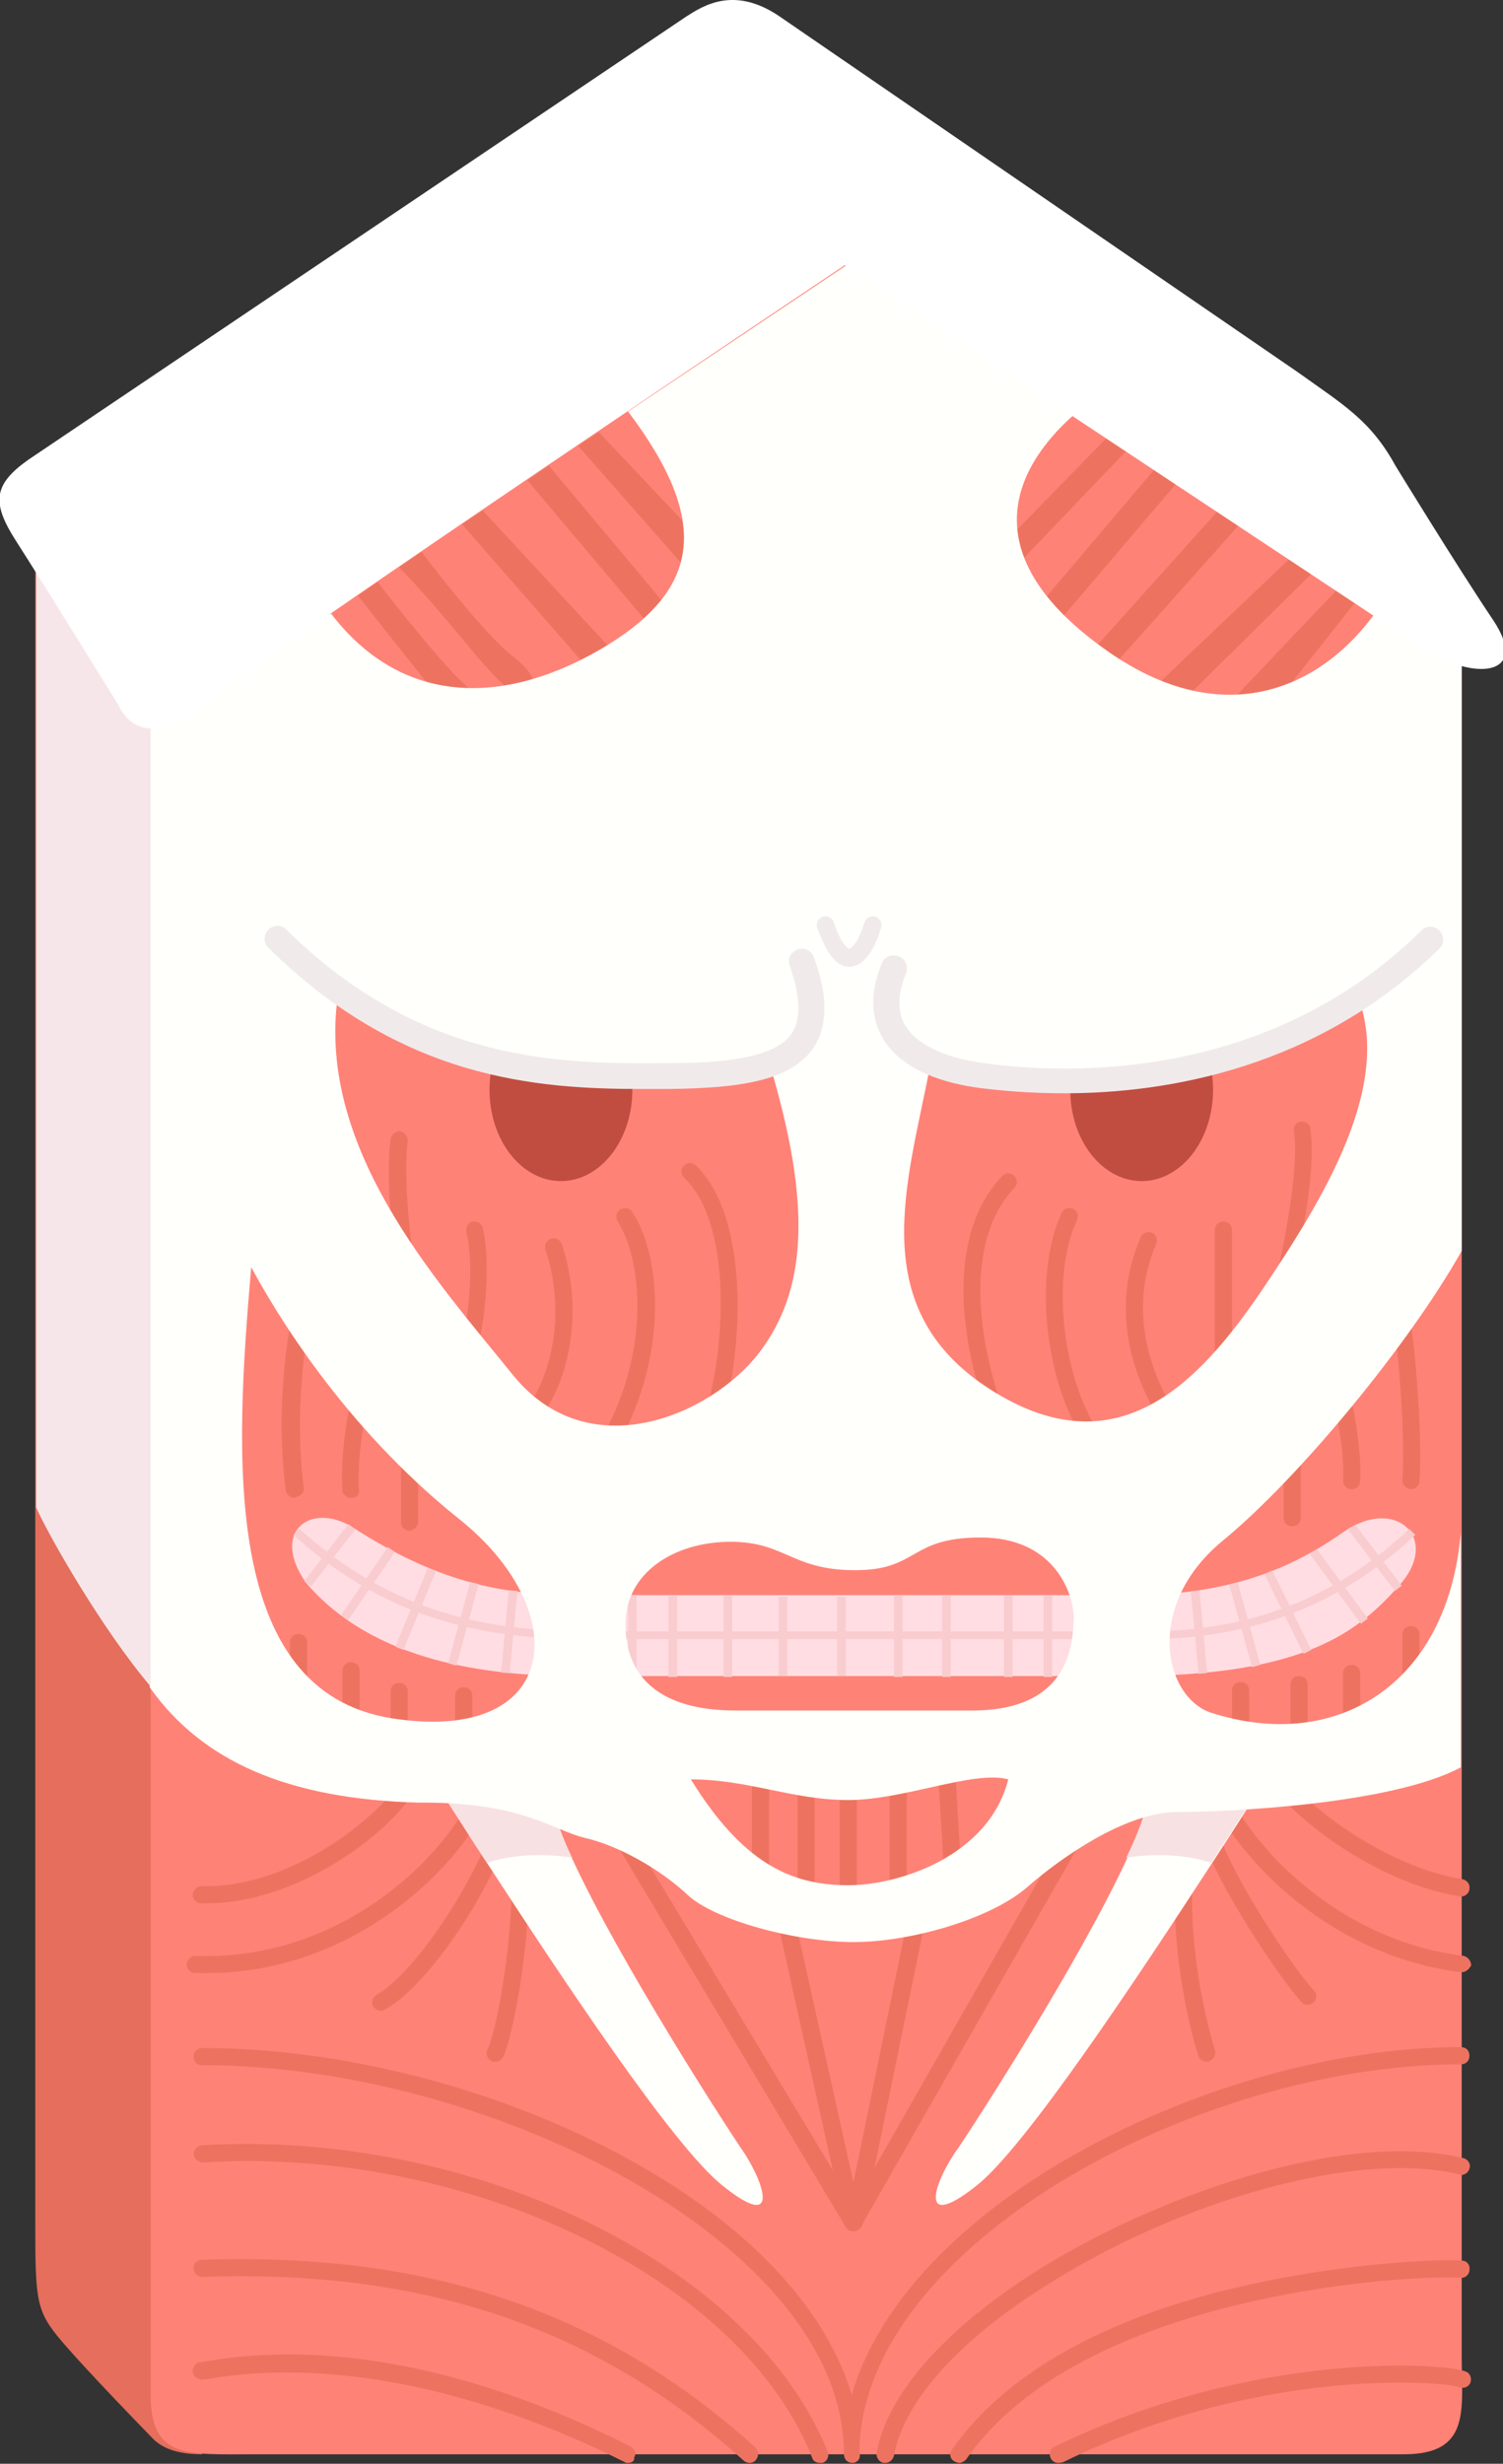 <svg version="1.1" id="Layer_1" xmlns="http://www.w3.org/2000/svg" x="0" y="0" viewBox="0 0 174.7 286.2" style="enable-background:new 0 0 174.7 286.2" xml:space="preserve"><rect x="0" y="0" width="174.7" height="286.2" fill="#333333" stroke="none"/><style>.st2{fill:#ed7360}.st3{fill:#c04d40}.st5{fill:#f9cccf}.st6{fill:#fffffb}.st7{fill:#f8e1e2}.st10{fill:#f1eaea}</style><path d="M4.1 60.9v196.5c0 9.3 0 10.8 2.6 14S17.5 283 17.5 283c1.3 1.5 3.3 2.1 6 2.1V66.4L4.1 60.9z" style="fill:#e56e5c"/><path d="M17.5 78.6V278c0 7.7 4 7.1 12.5 7.1h133.2c7.8 0 6.7-5.2 6.7-11.3V71.9L89.7 16.7 17.5 78.6z" style="fill:#ff8277"/><path class="st2" d="M41.6 69.2s8.8 11.2 10.2 12.7c1.4 1.4 5-.7 3.1-1.7s-9.1-10.1-11-12.6l-2.3 1.6zM46.4 65.9c6.5 6.7 10.9 13.4 13.4 14.5s3.6-1.2 0-4C56.2 73.7 49 64.1 49 64.1l-2.6 1.8zM53.7 60.9l14.7 16.8 3-1.9-15.3-16.5zM61.3 55.8l14 16.6 2.5-1.6-14-16.7zM67.2 51.8l14.7 16.7v-5.3l-12.3-13zM128.7 50.8l-13 13.3 1.8 2.3 13.4-14zM134.2 54.5l-14 16.5 2.1 2.1 14.4-16.9zM141.5 59.4 126.6 76l2.5 1.7L144 61zM149.9 64.9l-16 15.2 3.4 1.5 15.2-15zM155.4 68.5l-13.3 14 4.8.9L157.5 70z"/><ellipse class="st3" cx="65.2" cy="126.6" rx="8.3" ry="10.6"/><ellipse class="st3" cx="132.7" cy="126.6" rx="8.3" ry="10.6"/><path d="M40.8 177.3c10.8 7 18.4 8 26.9 8h63.7c11.3 0 18.6-3 24.7-7.3 6.1-4.3 11.4.7 6.6 6.1s-10.9 10.6-31.7 10.6H67c-10.5 0-23.6-1.7-31.4-10.8-4.2-5.9.4-9.4 5.2-6.6z" style="fill:#ffdde2"/><path class="st5" d="M133.4 190.4H67.6c-13.9 0-24.2-3.7-33.5-12.1l.7-.7c9.1 8.2 19.2 11.9 32.8 11.9h65.9c11.8 0 22-4 30.3-11.9l.7.7c-8.6 8.1-19 12.1-31.1 12.1z"/><path class="st5" d="M97.3 185.5h1v9.2h-1zM90.5 185.5h1v9.2h-1zM84.1 185.3h1v9.5h-1zM77.7 185.3h1v9.5h-1zM103.9 185.3h1v9.5h-1zM109.5 185.3h1v9.5h-1zM116.7 185.3h1v9.5h-1zM121.3 185.3h1v9.5h-1zM73 185.3h1v9.5h-1z"/><path transform="rotate(-84.618 59.169 189.58) scale(1)" class="st5" d="M54.4 189.1H64v1h-9.6z"/><path transform="rotate(-74.77 53.893 188.64)" class="st5" d="M49 188.1h9.8v1H49z"/><path transform="rotate(-67.67 48.28 186.857)" class="st5" d="M43.3 186.4h9.9v1h-9.9z"/><path transform="rotate(-55.424 42.746 184.004)" class="st5" d="M38 183.5h9.6v1H38z"/><path transform="rotate(-52.222 38.28 180.66)" class="st5" d="M34.1 180.2h8.4v1h-8.4z"/><path transform="matrix(.996 -.092 .092 .996 -16.82 13.588)" class="st5" d="M138.8 184.8h1v9.6h-1z"/><path transform="rotate(-15.377 144.732 188.762)" class="st5" d="M144.2 183.8h1v9.9h-1z"/><path transform="rotate(-26.1 149.732 187.275)" class="st5" d="M149.2 182.1h1v10.3h-1z"/><path transform="rotate(-36.251 155.591 184.259)" class="st5" d="M155.1 179.3h1v10h-1z"/><path transform="rotate(-37.303 159.839 180.917)" class="st5" d="M159.3 176.5h1v8.9h-1z"/><path class="st2" d="M82.7 166.1c-.1 0-.2 0-.3-.1-.5-.2-.8-.8-.6-1.3 2.3-6.5 3.7-22.2-2.3-27.9-.4-.4-.4-1 0-1.4.4-.4 1-.4 1.4 0 6.6 6.4 5.3 23 2.8 30.1-.2.3-.5.6-1 .6zM70.9 168.4c-.2 0-.3 0-.5-.1-.5-.3-.7-.9-.4-1.4 5.8-10.3 4.5-20.8 1.8-25-.3-.5-.2-1.1.3-1.4.5-.3 1.1-.2 1.4.3 3.1 4.6 4.5 16-1.7 27.1-.2.3-.5.5-.9.5zM62.3 164.8c-.2 0-.4-.1-.6-.2-.5-.3-.6-.9-.2-1.4 2.6-3.7 4.3-10.9 1.9-18-.2-.5.1-1.1.6-1.3.5-.2 1.1.1 1.3.6 2.6 7.8.8 15.6-2.2 19.8-.1.4-.4.5-.8.5zM53.3 160.7c-.2 0-.4-.1-.6-.2-.4-.3-.5-1-.2-1.4 1.5-1.8 2.9-11.1 1.7-16-.1-.5.2-1.1.7-1.2.5-.1 1.1.2 1.2.7 1.2 4.8 0 15.1-2.1 17.7-.1.3-.4.4-.7.4zM47.6 150.2c-.4 0-.9-.3-1-.8-.7-2.6-1.9-11.9-1.2-17.1.1-.5.6-.9 1.1-.9.5.1.9.6.9 1.1-.6 4.7.5 13.7 1.1 16.4.1.5-.2 1.1-.7 1.2-.1.1-.2.1-.2.1zM116.1 166.1c-.4 0-.8-.2-.9-.6-3.7-9.5-5.3-22 1.3-28.9.4-.4 1-.4 1.4 0s.4 1 0 1.4c-5.9 6.2-4.3 18-.9 26.9.2.5-.1 1.1-.6 1.3-.1-.1-.2-.1-.3-.1zM128.1 169.5c-.3 0-.6-.1-.8-.4-5.6-6.5-7.5-20.5-3.9-28.2.2-.5.8-.7 1.3-.5.5.2.7.8.5 1.3-3.3 7-1.5 20.2 3.6 26.1.4.4.3 1.1-.1 1.4-.1.3-.3.3-.6.3zM135.7 165.5c-.3 0-.7-.2-.9-.5-4.4-7.3-5.1-14.7-2.2-21.3.2-.5.8-.7 1.3-.5.5.2.7.8.5 1.3-3.3 7.6-.7 14.8 2.1 19.5.3.5.1 1.1-.3 1.4-.1.1-.3.1-.5.1zM142.2 160.5c-.6 0-1-.4-1-1v-16.6c0-.6.4-1 1-1s1 .4 1 1v16.6c0 .5-.4 1-1 1zM148.9 151.9h-.2c-.5-.1-.9-.6-.8-1.2l.2-1c.8-3.7 3-13.6 2.3-18.3-.1-.5.3-1.1.8-1.1.5-.1 1.1.3 1.1.8.8 5-1.4 14.8-2.3 19l-.2 1c0 .5-.4.8-.9.8zM164 173c-.6-.1-1-.5-1-1.1.4-5-.6-18-1.5-20.7-.2-.5.1-1.1.6-1.3.5-.2 1.1.1 1.3.6.9 2.8 2 16.2 1.6 21.5 0 .6-.5 1-1 1zM157.1 173c-.6 0-1-.5-1-1.1.3-4.4-1.6-11.6-2.1-12.6-.3-.3-.3-.8 0-1.2.3-.5.9-.6 1.4-.3 1.1.7 3 9.9 2.7 14.2 0 .6-.4 1-1 1zm-2.8-13.5zm0 0zM150.2 177.3c-.6 0-1-.4-1-1v-9.1c0-.6.4-1 1-1s1 .4 1 1v9.1c0 .6-.4 1-1 1zM144.2 204c-.6 0-1-.4-1-1v-6.6c0-.6.4-1 1-1s1 .4 1 1v6.6c0 .6-.5 1-1 1zM151 204c-.6 0-1-.4-1-1v-7.3c0-.6.4-1 1-1s1 .4 1 1v7.3c0 .6-.5 1-1 1zM157.1 202.5c-.6 0-1-.4-1-1v-7.1c0-.6.4-1 1-1s1 .4 1 1v7.1c0 .6-.4 1-1 1zM164 200.7c-.6 0-1-.4-1-1v-9.8c0-.6.4-1 1-1s1 .4 1 1v9.8c0 .6-.4 1-1 1zM88.4 218.1c-.6 0-1-.4-1-1v-11.9c0-.6.4-1 1-1s1 .4 1 1v11.9c0 .6-.5 1-1 1zM93.7 220.7c-.6 0-1-.4-1-1v-13.8c0-.6.4-1 1-1s1 .4 1 1v13.8c0 .5-.4 1-1 1zM98.6 222.3c-.6 0-1-.4-1-1v-15.4c0-.6.4-1 1-1s1 .4 1 1v15.4c0 .5-.5 1-1 1zM104.4 222.3c-.6 0-1-.4-1-1v-15.4c0-.6.4-1 1-1s1 .4 1 1v15.4c0 .5-.5 1-1 1zM110.7 218.1c-.5 0-1-.4-1-.9l-.7-11.9c0-.6.4-1 .9-1.1.5 0 1 .4 1.1.9l.7 11.9c0 .6-.4 1.1-1 1.1.1 0 0 0 0 0zM34.2 174c-.5 0-.9-.4-1-.9-1.5-11.9 1.1-22.7 1.6-23.8.2-.5.8-.8 1.3-.6.5.2.8.8.6 1.3 0 .1-2.9 10.6-1.4 22.8.1.5-.3 1-.9 1.1-.1.1-.1.1-.2.1zM40.8 174c-.5 0-1-.4-1-.9-.3-3.9.7-10.2 1.5-12.1.2-.5.8-.8 1.3-.5.5.2.8.8.5 1.3-.6 1.5-1.6 7.4-1.4 11.2.2.5-.2 1-.9 1 .1 0 .1 0 0 0zM47.6 177.8c-.6 0-1-.4-1-1v-10.2c0-.6.4-1 1-1s1 .4 1 1v10.2c0 .5-.5 1-1 1zM34.7 198.4c-.6 0-1-.4-1-1v-6.6c0-.6.4-1 1-1s1 .4 1 1v6.6c0 .6-.4 1-1 1zM40.8 202c-.6 0-1-.4-1-1v-6.9c0-.6.4-1 1-1s1 .4 1 1v6.9c0 .5-.4 1-1 1zM46.4 203c-.6 0-1-.4-1-1v-5.5c0-.6.4-1 1-1s1 .4 1 1v5.5c0 .6-.5 1-1 1zM53.9 204.7c-.6 0-1-.4-1-1V197c0-.6.4-1 1-1s1 .4 1 1v6.8c0 .5-.5.9-1 .9z"/><path class="st2" d="M99.2 259.2c-.4 0-.7-.2-.9-.5l-27.2-45.4c-.3-.5-.1-1.1.3-1.4.5-.3 1.1-.1 1.4.3l26.4 43.9 24.6-43.1c.3-.5.9-.6 1.4-.4.5.3.6.9.4 1.4l-25.5 44.6c-.2.4-.5.6-.9.6z"/><path class="st2" d="M99.2 259.2c-.5 0-.9-.3-1-.8L90 221.5c-.1-.5.2-1.1.8-1.2.5-.1 1.1.2 1.2.8l7.2 32.4 7-34c.1-.5.6-.9 1.2-.8.5.1.9.6.8 1.2l-7.9 38.5c-.2.4-.6.8-1.1.8zM140.2 239.5c-.4 0-.8-.3-.9-.7-.8-2.3-3.6-12.9-2.5-23.2.1-.5.6-.9 1.1-.9.5.1.9.6.9 1.1-1.2 11.2 2.4 22.2 2.4 22.3.2.5-.1 1.1-.6 1.3-.1.1-.2.1-.4.1zM152 232.9c-.3 0-.5-.1-.7-.3-2.5-2.7-10.3-14.3-11.6-19.5-.1-.5.2-1.1.7-1.2.5-.1 1.1.2 1.2.7 1.2 4.8 8.8 16.2 11.1 18.6.4.4.4 1 0 1.4-.2.2-.5.3-.7.3zM169.9 229.1h-.1c-13.6-1.7-23.5-10.8-27.9-18.1-.3-.5-.1-1.1.4-1.4.5-.3 1.1-.1 1.4.4 4.1 6.9 13.5 15.6 26.4 17.2.5.1.9.6.9 1.1-.2.4-.6.8-1.1.8zM169.9 220.3h-.2c-8.7-1.4-18.1-7.8-22.3-13.3-.3-.4-.2-1.1.2-1.4.4-.3 1.1-.2 1.4.2 3.8 5 12.9 11.2 21 12.5.5.1.9.6.8 1.1 0 .5-.5.9-.9.9zM24 221.1h-.6c-.6 0-1-.5-1-1s.5-1 1-1c11.3.3 22-9.4 23.3-12.6.2-.5.8-.8 1.3-.5.5.2.8.8.5 1.3-1.6 4.2-12.9 13.8-24.5 13.8zM24.1 229.2h-1.4c-.6 0-1-.5-1-1s.5-1 1-1c15.9.6 27.5-10.1 31.5-17.4.3-.5.9-.7 1.4-.4.5.3.7.9.4 1.4-4.1 7.5-15.9 18.4-31.9 18.4zM44.3 233.6c-.3 0-.7-.2-.9-.5-.3-.5-.1-1.1.4-1.4 4.1-2.3 10.7-11.9 13.4-19.3.2-.5.8-.8 1.3-.6.5.2.8.8.6 1.3-2.8 7.9-9.7 17.8-14.3 20.3-.2.1-.3.2-.5.2zM57.6 239.5c-.2 0-.3 0-.5-.1-.5-.3-.7-.9-.4-1.4.8-1.5 2.8-11.1 2.8-19.8 0-.6.4-1 1-1s1 .4 1 1c0 8.8-2 18.7-3 20.7-.2.4-.6.6-.9.6z"/><path class="st2" d="M99.1 286.1c-.6 0-1-.4-1-1 0-24.3-41-45.2-74.6-45.2-.6 0-1-.4-1-1s.4-1 1-1c17.1 0 36.3 5.2 51.3 13.9 13 7.5 21.4 16.9 24.2 26.4 2.7-9.4 10.9-18.8 23.3-26.4 14.3-8.7 32.1-14 47.5-14 .6 0 1 .4 1 1s-.4 1-1 1c-30.8 0-69.9 21.3-69.9 45.2.2.6-.3 1.1-.8 1.1z"/><path class="st2" d="M102.9 286.1h-.2c-.5-.1-.9-.6-.8-1.2 1.2-6.6 7.5-13.9 17.8-20.6 14.1-9.1 36.5-17 50.4-13.6.5.1.9.7.7 1.2-.1.5-.7.9-1.2.7-11.6-2.9-32.6 2.9-48.8 13.4-9.8 6.3-15.8 13.2-16.9 19.3-.1.4-.5.8-1 .8z"/><path class="st2" d="M111.5 286.1c-.2 0-.4-.1-.6-.2-.5-.3-.6-.9-.2-1.4 7.7-11 22.5-16.4 33.6-18.9 12.2-2.8 23.2-3.2 25.6-3 .6 0 1 .5.9 1.1 0 .5-.5 1-1.1.9-5-.4-43.8 1.5-57.4 21.1-.2.2-.5.4-.8.4zM123 286.1c-.4 0-.7-.2-.9-.6-.2-.5 0-1.1.5-1.3 23.3-11.3 45.6-9.7 47.8-8.7.5.2.7.8.5 1.3-.2.5-.8.7-1.3.5-1.5-.6-22.8-2.6-46 8.7-.3.1-.5.1-.6.1zM95.3 286.1c-.4 0-.8-.2-.9-.6-8.2-20.8-40-36.2-70.8-34.3-.5 0-1-.4-1.1-.9 0-.6.4-1 .9-1.1 31.6-1.9 64.2 14 72.8 35.6.2.5 0 1.1-.6 1.3h-.3z"/><path class="st2" d="M87.1 286.1c-.2 0-.5-.1-.7-.3-17.2-15.5-37.2-22.2-62.9-21.3-.5 0-1-.4-1-1s.4-1 1-1c26.3-.9 46.8 6 64.3 21.8.4.4.4 1 .1 1.4-.2.3-.5.4-.8.4zM73 286.1c-.2 0-.3 0-.4-.1-17.4-8.7-34.7-12.1-48.7-9.6h-.3c-.5.1-1.1-.3-1.2-.8-.1-.5.3-1.1.8-1.2h.2c14.6-2.7 31.9.7 49.9 9.8.5.2.7.8.4 1.3.1.4-.3.6-.7.6z"/><path class="st6" d="M84 253.9c-5.7-4.5-18.6-24-27.4-37.5-2.3-3.5-4.3-6.7-5.8-9l5.1-.4.8-3.2 7.5 6.2c.5 1.6 1.3 3.7 2.3 5.9 5.5 11.9 17.5 30.5 19.6 33.6 2.5 3.5 5 10.1-2.1 4.4z"/><path class="st7" d="M66.5 215.8c-1.1-.2-5.8-.8-9.9.6-2.3-3.5-4.3-6.7-5.8-9l5.1-.4.8-3.2 7.5 6.2c.4 1.5 1.2 3.6 2.3 5.8z"/><path class="st6" d="M113.5 253.9c5.7-4.5 18.6-24 27.4-37.5 2.3-3.5 4.3-6.7 5.8-9l-5.1-.4-.8-3.2-7.5 6.2c-.5 1.6-1.3 3.7-2.3 5.9-5.5 11.9-17.5 30.5-19.6 33.6-2.6 3.5-5.1 10.1 2.1 4.4z"/><path class="st7" d="M130.9 215.8c1.1-.2 5.8-.8 9.9.6 2.3-3.5 4.3-6.7 5.8-9l-5.1-.4-.8-3.2-7.5 6.2c-.4 1.5-1.2 3.6-2.3 5.8z"/><path class="st6" d="M142.1 179c9-7.4 21.8-23 27.8-33.7V71.9l-7.4-5.1c-5.9 11.9-18.8 19.6-34.1 8.6-15.3-10.9-10.7-20.9-3.6-27.2L98.4 30.8 73 47.8c9.9 13.1 8.3 21-3.5 27.8-11.8 6.7-23.2 5.9-31-4.3l-21.1 7.3V196c6 8.5 15.9 13 31.3 13.4 12-.1 15.5 3.2 19.3 4.1 3.9.9 8.7 3.6 11.9 6.6 3.2 3 12.7 5.5 19.3 5.5 6.7 0 15.9-2.7 20.1-6.3 4.1-3.6 11.6-8.8 17.5-8.8s25-.9 33-5.2V178c-1.5 17.8-14.6 25.7-29.2 20.9-5.4-2-7.5-12.5 1.5-19.9zm-96.6 20.6c-19.8-3.2-18.2-30.4-16.3-52.4 2.7 5 10.6 18.4 24.1 29.2 13.5 10.7 12 26.3-7.8 23.2zm14.1-39.9c-8.8-10.9-23.3-26.7-20.2-44.9 10.1 10.7 42.7 11.7 50 8.6 5.1 16.9 4.3 26.6-1.2 33.8-5.6 7.2-19.8 13.4-28.6 2.5zm39 59.3c-6.7 0-12.3-2.6-18.3-12.3 6.7 0 11.8 2.4 18.3 2.4s14.6-3.5 18.6-2.4c-2.3 9-12.8 12.3-18.6 12.3zm14.4-20.3H85.5c-8.8 0-12.8-3.9-12.8-10s5.8-9.6 12.2-9.6c6.4 0 7.1 3.3 14.5 3.3s6.2-3.8 14.6-3.8 10.8 6.3 10.8 9.4c-.1 3.2-.6 10.7-11.8 10.7zm2.1-37.3c-14.7-9.4-9.6-24-7-37.5 14.2 3.1 41.5.1 49.5-8.7 4.6 10.6-3.8 24.1-11 34.8-7.3 10.7-16.8 20.8-31.5 11.4z"/><path d="M17.5 195.9c-5.6-6.6-11.8-17.4-13.3-20.8V60.9l13.3 17.6v117.4z" style="fill:#f6e6e9"/><path d="M79.8 1.9 3.3 53.4c-4.1 2.9-4.3 5-1.4 9.5s11.8 18.9 11.8 18.9c1.4 3.1 4.9 4.6 10.7-.5 7-5.8 73.8-50.5 73.8-50.5l67 44.4c6.1 4 12.7 3.4 8.4-3.1-4.3-6.4-11.4-18-11.4-18-2.9-5.3-6.1-7.1-11.4-10.9L90.6 1.9c-5.3-3.6-8.9-1.2-10.8 0z" style="fill:#fff"/><path class="st10" d="M74.6 126.5c-12.2 0-27.9-1.1-43.4-16.4-.6-.6-.6-1.5 0-2.1.6-.6 1.5-.6 2.1 0 15.9 15.7 32.4 15.6 44.4 15.5 5.9 0 12.3-.5 14.3-3.4 1.1-1.6 1.1-4.2-.2-7.9-.3-.8.1-1.6.9-1.9.8-.3 1.6.1 1.9.9 1.7 4.6 1.6 8.1-.1 10.6-2.7 3.8-8.6 4.6-16.7 4.7h-3.2zM123.7 127c-4 0-7.3-.3-9.7-.6-3.9-.5-9.1-1.9-11.4-5.8-1.4-2.4-1.5-5.3-.1-8.7.3-.8 1.2-1.1 2-.8.8.3 1.1 1.2.8 2-1 2.4-1 4.5-.1 6 1.3 2.2 4.6 3.8 9.2 4.4 9.3 1.3 32.9 2.3 50.8-15.4.6-.6 1.5-.6 2.1 0s.6 1.5 0 2.1c-14.2 13.9-31.6 16.8-43.6 16.8zM98.7 112.3c-1.9 0-3-2.6-3.7-4.5-.2-.5.1-1.1.6-1.3.5-.2 1.1.1 1.3.6 1 3 1.8 3.1 1.8 3.1.2 0 1-.5 1.8-3.1.2-.5.7-.8 1.3-.6.5.2.8.7.6 1.3-.9 3-2.2 4.5-3.7 4.5.1 0 0 0 0 0z"/></svg>